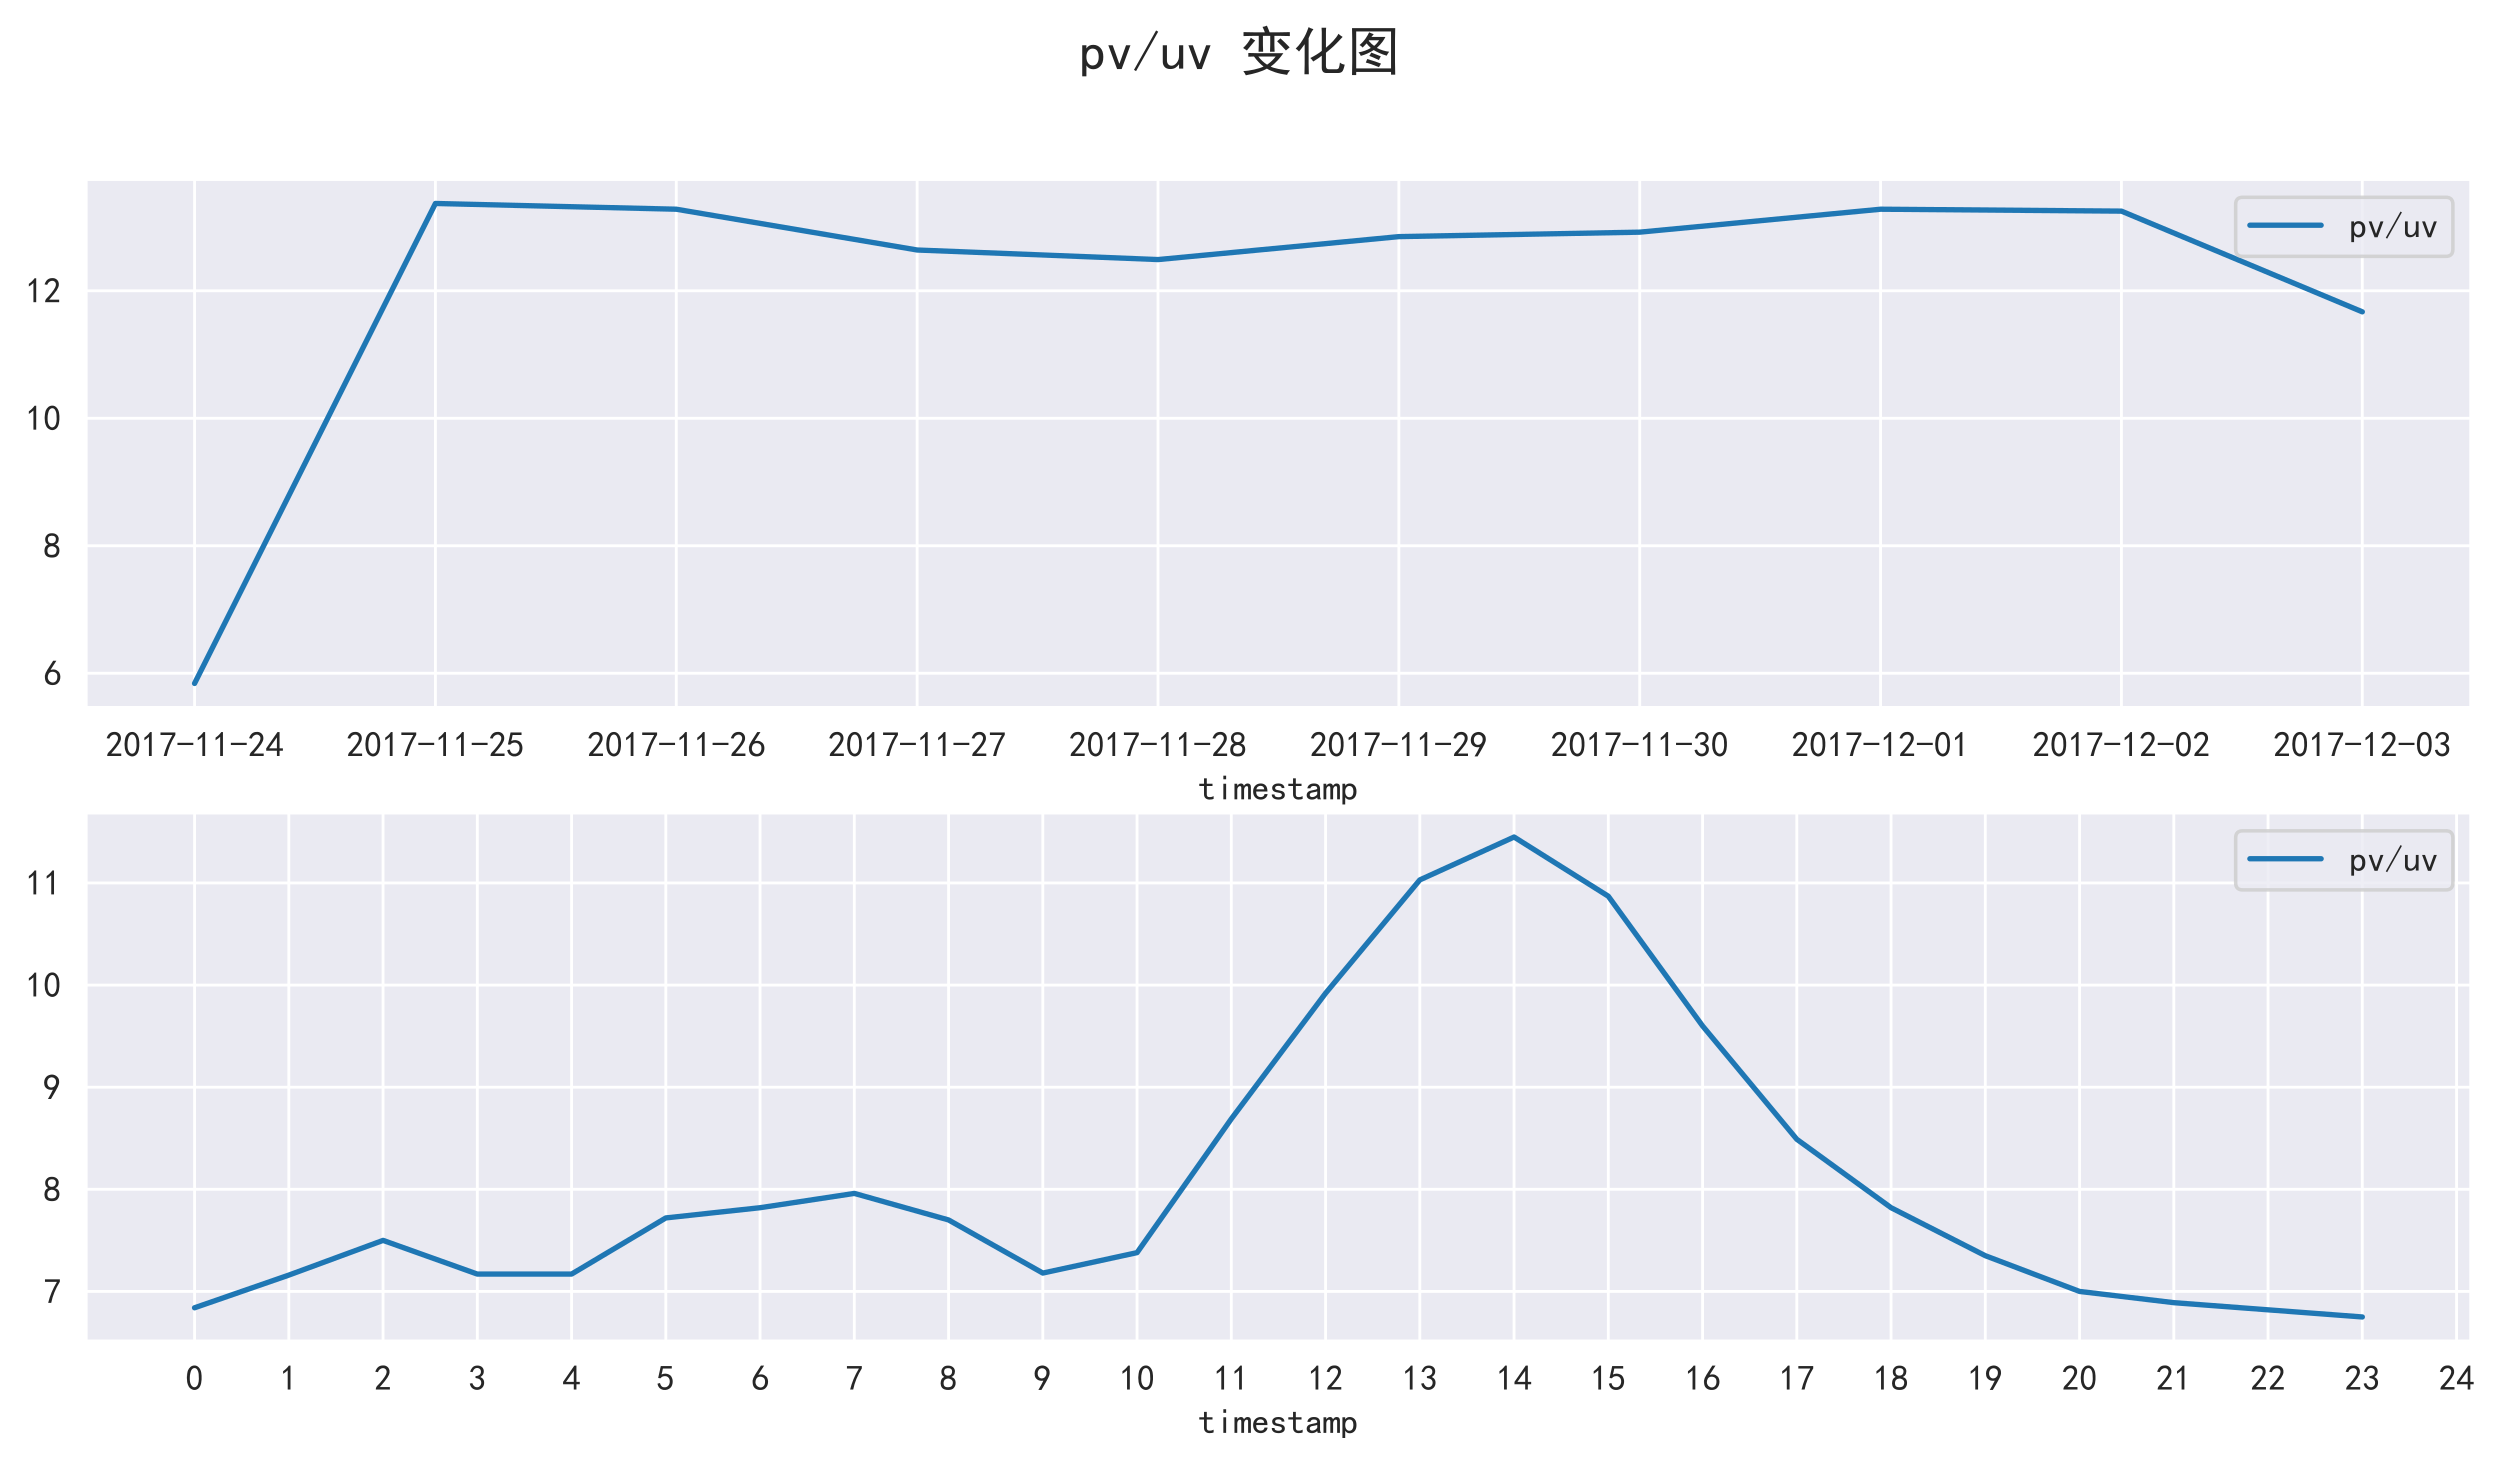 <?xml version="1.0" encoding="utf-8" standalone="no"?>
<!DOCTYPE svg PUBLIC "-//W3C//DTD SVG 1.1//EN"
  "http://www.w3.org/Graphics/SVG/1.1/DTD/svg11.dtd">
<!-- Created with matplotlib (https://matplotlib.org/) -->
<svg height="411.01pt" version="1.1" viewBox="0 0 702.03 411.01" width="702.03pt" xmlns="http://www.w3.org/2000/svg" xmlns:xlink="http://www.w3.org/1999/xlink">
 <defs>
  <style type="text/css">
*{stroke-linecap:butt;stroke-linejoin:round;}
  </style>
 </defs>
 <g id="figure_1">
  <g id="patch_1">
   <path d="M 0 411.01 
L 702.03 411.01 
L 702.03 0 
L 0 0 
z
" style="fill:#ffffff;"/>
  </g>
  <g id="axes_1">
   <g id="patch_2">
    <path d="M 24.2 198.655 
L 693.8 198.655 
L 693.8 50.4 
L 24.2 50.4 
z
" style="fill:#eaeaf2;"/>
   </g>
   <g id="matplotlib.axis_1">
    <g id="xtick_1">
     <g id="line2d_1">
      <path clip-path="url(#p7c368e8ab7)" d="M 54.636 198.655 
L 54.636 50.4 
" style="fill:none;stroke:#ffffff;stroke-linecap:round;stroke-width:0.8;"/>
     </g>
     <g id="text_1">
      <!-- 2017-11-24 -->
      <defs>
       <path d="M 4.688 3.906 
Q 5.078 9.766 10.156 14.453 
Q 15.234 19.141 23.047 29.094 
Q 30.859 39.062 33.203 44.531 
Q 35.547 50 34.953 53.906 
Q 34.375 57.812 31.25 60.344 
Q 28.125 62.891 24.016 62.5 
Q 19.922 62.109 16.203 59.375 
Q 12.5 56.641 10.547 51.172 
L 3.125 52.344 
Q 6.25 61.328 11.125 65.422 
Q 16.016 69.531 22.656 69.922 
Q 26.562 70.312 29.688 69.719 
Q 32.812 69.141 36.125 66.984 
Q 39.453 64.844 41.594 60.547 
Q 43.75 56.25 43.156 50.188 
Q 42.578 44.141 37.109 35.734 
Q 31.641 27.344 16.016 9.375 
L 44.141 9.375 
L 44.141 2.344 
L 4.688 2.344 
z
" id="SimHei-50"/>
       <path d="M 3.125 29.297 
Q 3.906 50 6.438 56.047 
Q 8.984 62.109 13.672 66.016 
Q 18.359 69.922 25.188 69.922 
Q 32.031 69.922 37.109 64.25 
Q 42.188 58.594 43.75 50 
Q 45.312 41.406 44.719 30.266 
Q 44.141 19.141 40.812 12.109 
Q 37.5 5.078 30.859 2.344 
Q 24.219 -0.391 17.578 2.922 
Q 10.938 6.25 8.203 11.719 
Q 5.469 17.188 4.297 23.234 
Q 3.125 29.297 3.906 50 
z
M 12.891 52.734 
Q 10.547 31.25 12.5 22.844 
Q 14.453 14.453 18.938 10.938 
Q 23.438 7.422 28.125 9.562 
Q 32.812 11.719 34.953 18.156 
Q 37.109 24.609 37.109 32.219 
Q 37.109 39.844 36.516 46.094 
Q 35.938 52.344 33 57.422 
Q 30.078 62.5 25.188 62.688 
Q 20.312 62.891 16.594 57.812 
Q 12.891 52.734 10.547 31.25 
z
" id="SimHei-48"/>
       <path d="M 21.875 56.25 
Q 16.797 51.172 8.984 46.484 
L 8.984 53.906 
Q 18.75 60.547 25 69.531 
L 29.688 69.531 
L 29.688 2.344 
L 21.875 2.344 
z
" id="SimHei-49"/>
       <path d="M 13.281 2.344 
Q 20.312 32.031 37.891 61.328 
L 4.297 61.328 
L 4.297 68.359 
L 46.094 68.359 
L 46.094 61.719 
Q 27.734 32.031 21.875 2.344 
L 13.281 2.344 
z
" id="SimHei-55"/>
       <path d="M 46.484 33.203 
L 1.953 33.203 
L 1.953 39.453 
L 46.484 39.453 
z
" id="SimHei-45"/>
       <path d="M 31.25 17.188 
L 1.172 17.188 
L 1.172 23.828 
L 32.812 69.531 
L 38.672 69.531 
L 38.672 23.828 
L 48.047 23.828 
L 48.047 17.188 
L 38.672 17.188 
L 38.672 2.344 
L 31.25 2.344 
z
M 31.25 23.828 
L 31.25 54.688 
L 9.375 23.828 
z
" id="SimHei-52"/>
      </defs>
      <g style="fill:#262626;" transform="translate(29.636 212.53)scale(0.1 -0.1)">
       <use xlink:href="#SimHei-50"/>
       <use x="50" xlink:href="#SimHei-48"/>
       <use x="100" xlink:href="#SimHei-49"/>
       <use x="150" xlink:href="#SimHei-55"/>
       <use x="200" xlink:href="#SimHei-45"/>
       <use x="250" xlink:href="#SimHei-49"/>
       <use x="300" xlink:href="#SimHei-49"/>
       <use x="350" xlink:href="#SimHei-45"/>
       <use x="400" xlink:href="#SimHei-50"/>
       <use x="450" xlink:href="#SimHei-52"/>
      </g>
     </g>
    </g>
    <g id="xtick_2">
     <g id="line2d_2">
      <path clip-path="url(#p7c368e8ab7)" d="M 122.273 198.655 
L 122.273 50.4 
" style="fill:none;stroke:#ffffff;stroke-linecap:round;stroke-width:0.8;"/>
     </g>
     <g id="text_2">
      <!-- 2017-11-25 -->
      <defs>
       <path d="M 8.594 20.703 
Q 11.328 10.156 17.969 8.984 
Q 24.609 7.812 28.703 10.344 
Q 32.812 12.891 34.562 16.984 
Q 36.328 21.094 36.125 26.172 
Q 35.938 31.25 33.391 34.766 
Q 30.859 38.281 26.953 39.453 
Q 23.047 40.625 18.156 39.453 
Q 13.281 38.281 10.156 33.984 
L 3.516 34.766 
Q 4.297 37.109 10.938 68.359 
L 41.797 68.359 
L 41.797 61.328 
L 16.797 61.328 
Q 14.844 50.781 12.891 44.531 
Q 18.75 47.266 23.828 47.062 
Q 28.906 46.875 33.594 44.719 
Q 38.281 42.578 40.422 38.859 
Q 42.578 35.156 43.547 31.438 
Q 44.531 27.734 44.328 23.438 
Q 44.141 19.141 42.578 14.641 
Q 41.016 10.156 37.891 7.219 
Q 34.766 4.297 30.266 2.531 
Q 25.781 0.781 19.922 1.172 
Q 14.062 1.562 8.781 5.469 
Q 3.516 9.375 1.562 18.75 
z
" id="SimHei-53"/>
      </defs>
      <g style="fill:#262626;" transform="translate(97.273 212.53)scale(0.1 -0.1)">
       <use xlink:href="#SimHei-50"/>
       <use x="50" xlink:href="#SimHei-48"/>
       <use x="100" xlink:href="#SimHei-49"/>
       <use x="150" xlink:href="#SimHei-55"/>
       <use x="200" xlink:href="#SimHei-45"/>
       <use x="250" xlink:href="#SimHei-49"/>
       <use x="300" xlink:href="#SimHei-49"/>
       <use x="350" xlink:href="#SimHei-45"/>
       <use x="400" xlink:href="#SimHei-50"/>
       <use x="450" xlink:href="#SimHei-53"/>
      </g>
     </g>
    </g>
    <g id="xtick_3">
     <g id="line2d_3">
      <path clip-path="url(#p7c368e8ab7)" d="M 189.909 198.655 
L 189.909 50.4 
" style="fill:none;stroke:#ffffff;stroke-linecap:round;stroke-width:0.8;"/>
     </g>
     <g id="text_3">
      <!-- 2017-11-26 -->
      <defs>
       <path d="M 3.516 19.531 
Q 4.297 30.859 6.047 34.766 
Q 7.812 38.672 11.328 44.531 
L 27.344 69.531 
L 36.328 69.531 
L 19.922 43.75 
Q 30.469 46.484 36.719 42.969 
Q 42.969 39.453 45.109 34.953 
Q 47.266 30.469 47.453 25.188 
Q 47.656 19.922 45.891 14.844 
Q 44.141 9.766 39.641 5.656 
Q 35.156 1.562 27.141 1.172 
Q 19.141 0.781 13.469 4.094 
Q 7.812 7.422 5.656 13.469 
Q 3.516 19.531 4.297 30.859 
z
M 12.5 16.016 
Q 19.531 8.594 25.391 8.203 
Q 31.25 7.812 35.156 12.109 
Q 39.062 16.406 39.062 24.609 
Q 39.062 32.812 34.172 35.938 
Q 29.297 39.062 23.234 38.281 
Q 17.188 37.5 14.453 32.422 
Q 11.719 27.344 12.109 21.672 
Q 12.5 16.016 19.531 8.594 
z
" id="SimHei-54"/>
      </defs>
      <g style="fill:#262626;" transform="translate(164.909 212.53)scale(0.1 -0.1)">
       <use xlink:href="#SimHei-50"/>
       <use x="50" xlink:href="#SimHei-48"/>
       <use x="100" xlink:href="#SimHei-49"/>
       <use x="150" xlink:href="#SimHei-55"/>
       <use x="200" xlink:href="#SimHei-45"/>
       <use x="250" xlink:href="#SimHei-49"/>
       <use x="300" xlink:href="#SimHei-49"/>
       <use x="350" xlink:href="#SimHei-45"/>
       <use x="400" xlink:href="#SimHei-50"/>
       <use x="450" xlink:href="#SimHei-54"/>
      </g>
     </g>
    </g>
    <g id="xtick_4">
     <g id="line2d_4">
      <path clip-path="url(#p7c368e8ab7)" d="M 257.545 198.655 
L 257.545 50.4 
" style="fill:none;stroke:#ffffff;stroke-linecap:round;stroke-width:0.8;"/>
     </g>
     <g id="text_4">
      <!-- 2017-11-27 -->
      <g style="fill:#262626;" transform="translate(232.545 212.53)scale(0.1 -0.1)">
       <use xlink:href="#SimHei-50"/>
       <use x="50" xlink:href="#SimHei-48"/>
       <use x="100" xlink:href="#SimHei-49"/>
       <use x="150" xlink:href="#SimHei-55"/>
       <use x="200" xlink:href="#SimHei-45"/>
       <use x="250" xlink:href="#SimHei-49"/>
       <use x="300" xlink:href="#SimHei-49"/>
       <use x="350" xlink:href="#SimHei-45"/>
       <use x="400" xlink:href="#SimHei-50"/>
       <use x="450" xlink:href="#SimHei-55"/>
      </g>
     </g>
    </g>
    <g id="xtick_5">
     <g id="line2d_5">
      <path clip-path="url(#p7c368e8ab7)" d="M 325.182 198.655 
L 325.182 50.4 
" style="fill:none;stroke:#ffffff;stroke-linecap:round;stroke-width:0.8;"/>
     </g>
     <g id="text_5">
      <!-- 2017-11-28 -->
      <defs>
       <path d="M 2.734 16.797 
Q 2.734 26.172 5.078 30.656 
Q 7.422 35.156 12.891 37.891 
Q 8.203 40.625 6.641 43.938 
Q 5.078 47.266 4.875 51.562 
Q 4.688 55.859 6.047 58.984 
Q 7.422 62.109 10.156 64.844 
Q 12.891 67.578 16.203 68.547 
Q 19.531 69.531 23.438 69.531 
Q 27.344 69.531 30.469 68.75 
Q 33.594 67.969 37.109 65.422 
Q 40.625 62.891 42.188 58.203 
Q 43.75 53.516 41.984 47.266 
Q 40.234 41.016 32.812 37.5 
Q 39.453 35.547 42.188 31.438 
Q 44.922 27.344 44.922 21.484 
Q 44.922 15.625 43.156 12.109 
Q 41.406 8.594 39.25 6.25 
Q 37.109 3.906 33.391 2.531 
Q 29.688 1.172 24.016 1.172 
Q 18.359 1.172 14.25 2.531 
Q 10.156 3.906 7.422 6.641 
Q 4.688 9.375 3.703 13.078 
Q 2.734 16.797 2.734 26.172 
z
M 10.938 26.562 
Q 10.547 17.188 12.297 13.672 
Q 14.062 10.156 18.75 9.172 
Q 23.438 8.203 28.516 9.375 
Q 33.594 10.547 35.547 14.844 
Q 37.5 19.141 36.906 23.438 
Q 36.328 27.734 32.031 30.656 
Q 27.734 33.594 22.656 33.203 
Q 17.578 32.812 14.25 29.688 
Q 10.938 26.562 10.547 17.188 
z
M 12.109 56.25 
Q 12.109 48.438 14.844 44.922 
Q 17.578 41.406 23.438 41.406 
Q 29.297 41.406 32.219 44.922 
Q 35.156 48.438 34.953 53.312 
Q 34.766 58.203 31.438 60.547 
Q 28.125 62.891 22.453 62.5 
Q 16.797 62.109 14.453 59.172 
Q 12.109 56.25 12.109 48.438 
z
" id="SimHei-56"/>
      </defs>
      <g style="fill:#262626;" transform="translate(300.182 212.53)scale(0.1 -0.1)">
       <use xlink:href="#SimHei-50"/>
       <use x="50" xlink:href="#SimHei-48"/>
       <use x="100" xlink:href="#SimHei-49"/>
       <use x="150" xlink:href="#SimHei-55"/>
       <use x="200" xlink:href="#SimHei-45"/>
       <use x="250" xlink:href="#SimHei-49"/>
       <use x="300" xlink:href="#SimHei-49"/>
       <use x="350" xlink:href="#SimHei-45"/>
       <use x="400" xlink:href="#SimHei-50"/>
       <use x="450" xlink:href="#SimHei-56"/>
      </g>
     </g>
    </g>
    <g id="xtick_6">
     <g id="line2d_6">
      <path clip-path="url(#p7c368e8ab7)" d="M 392.818 198.655 
L 392.818 50.4 
" style="fill:none;stroke:#ffffff;stroke-linecap:round;stroke-width:0.8;"/>
     </g>
     <g id="text_6">
      <!-- 2017-11-29 -->
      <defs>
       <path d="M 12.5 1.172 
Q 21.094 15.625 26.562 27.344 
Q 16.797 25.781 10.344 29.875 
Q 3.906 33.984 2.531 41.016 
Q 1.172 48.047 2.734 53.703 
Q 4.297 59.375 7.609 63.078 
Q 10.938 66.797 15.625 68.359 
Q 20.312 69.922 24.016 69.922 
Q 27.734 69.922 31.641 68.359 
Q 35.547 66.797 38.672 63.672 
Q 41.797 60.547 42.969 57.219 
Q 44.141 53.906 44.141 48.625 
Q 44.141 43.359 40.234 35.156 
Q 36.328 26.953 21.094 1.172 
z
M 9.766 50 
Q 10.938 39.844 14.641 36.516 
Q 18.359 33.203 22.656 33.594 
Q 26.953 33.984 29.484 35.938 
Q 32.031 37.891 34.375 42.578 
Q 35.938 48.438 35.156 52.531 
Q 34.375 56.641 31.047 59.375 
Q 27.734 62.109 23.828 62.109 
Q 21.484 62.5 17.766 60.938 
Q 14.062 59.375 11.906 54.688 
Q 9.766 50 10.938 39.844 
z
" id="SimHei-57"/>
      </defs>
      <g style="fill:#262626;" transform="translate(367.818 212.53)scale(0.1 -0.1)">
       <use xlink:href="#SimHei-50"/>
       <use x="50" xlink:href="#SimHei-48"/>
       <use x="100" xlink:href="#SimHei-49"/>
       <use x="150" xlink:href="#SimHei-55"/>
       <use x="200" xlink:href="#SimHei-45"/>
       <use x="250" xlink:href="#SimHei-49"/>
       <use x="300" xlink:href="#SimHei-49"/>
       <use x="350" xlink:href="#SimHei-45"/>
       <use x="400" xlink:href="#SimHei-50"/>
       <use x="450" xlink:href="#SimHei-57"/>
      </g>
     </g>
    </g>
    <g id="xtick_7">
     <g id="line2d_7">
      <path clip-path="url(#p7c368e8ab7)" d="M 460.455 198.655 
L 460.455 50.4 
" style="fill:none;stroke:#ffffff;stroke-linecap:round;stroke-width:0.8;"/>
     </g>
     <g id="text_7">
      <!-- 2017-11-30 -->
      <defs>
       <path d="M 3.906 19.141 
L 10.938 20.312 
Q 12.5 15.234 16.016 11.906 
Q 19.531 8.594 24.797 8.781 
Q 30.078 8.984 33.203 13.078 
Q 36.328 17.188 35.938 22.453 
Q 35.547 27.734 31.828 30.656 
Q 28.125 33.594 19.922 34.766 
L 19.922 39.844 
Q 28.125 40.625 31.828 44.141 
Q 35.547 47.656 35.156 53.312 
Q 34.766 58.984 30.078 61.516 
Q 25.391 64.062 20.109 62.109 
Q 14.844 60.156 11.719 51.172 
L 4.688 52.344 
Q 7.031 59.375 11.125 64.062 
Q 15.234 68.75 22.266 69.531 
Q 29.297 70.312 34.562 67.766 
Q 39.844 65.234 41.984 59.953 
Q 44.141 54.688 42.578 48.438 
Q 41.016 42.188 33.594 37.5 
Q 39.062 35.156 41.984 30.469 
Q 44.922 25.781 43.938 18.156 
Q 42.969 10.547 37.109 5.859 
Q 31.25 1.172 23.828 1.359 
Q 16.406 1.562 10.938 6.047 
Q 5.469 10.547 3.906 19.141 
z
" id="SimHei-51"/>
      </defs>
      <g style="fill:#262626;" transform="translate(435.455 212.53)scale(0.1 -0.1)">
       <use xlink:href="#SimHei-50"/>
       <use x="50" xlink:href="#SimHei-48"/>
       <use x="100" xlink:href="#SimHei-49"/>
       <use x="150" xlink:href="#SimHei-55"/>
       <use x="200" xlink:href="#SimHei-45"/>
       <use x="250" xlink:href="#SimHei-49"/>
       <use x="300" xlink:href="#SimHei-49"/>
       <use x="350" xlink:href="#SimHei-45"/>
       <use x="400" xlink:href="#SimHei-51"/>
       <use x="450" xlink:href="#SimHei-48"/>
      </g>
     </g>
    </g>
    <g id="xtick_8">
     <g id="line2d_8">
      <path clip-path="url(#p7c368e8ab7)" d="M 528.091 198.655 
L 528.091 50.4 
" style="fill:none;stroke:#ffffff;stroke-linecap:round;stroke-width:0.8;"/>
     </g>
     <g id="text_8">
      <!-- 2017-12-01 -->
      <g style="fill:#262626;" transform="translate(503.091 212.53)scale(0.1 -0.1)">
       <use xlink:href="#SimHei-50"/>
       <use x="50" xlink:href="#SimHei-48"/>
       <use x="100" xlink:href="#SimHei-49"/>
       <use x="150" xlink:href="#SimHei-55"/>
       <use x="200" xlink:href="#SimHei-45"/>
       <use x="250" xlink:href="#SimHei-49"/>
       <use x="300" xlink:href="#SimHei-50"/>
       <use x="350" xlink:href="#SimHei-45"/>
       <use x="400" xlink:href="#SimHei-48"/>
       <use x="450" xlink:href="#SimHei-49"/>
      </g>
     </g>
    </g>
    <g id="xtick_9">
     <g id="line2d_9">
      <path clip-path="url(#p7c368e8ab7)" d="M 595.727 198.655 
L 595.727 50.4 
" style="fill:none;stroke:#ffffff;stroke-linecap:round;stroke-width:0.8;"/>
     </g>
     <g id="text_9">
      <!-- 2017-12-02 -->
      <g style="fill:#262626;" transform="translate(570.727 212.53)scale(0.1 -0.1)">
       <use xlink:href="#SimHei-50"/>
       <use x="50" xlink:href="#SimHei-48"/>
       <use x="100" xlink:href="#SimHei-49"/>
       <use x="150" xlink:href="#SimHei-55"/>
       <use x="200" xlink:href="#SimHei-45"/>
       <use x="250" xlink:href="#SimHei-49"/>
       <use x="300" xlink:href="#SimHei-50"/>
       <use x="350" xlink:href="#SimHei-45"/>
       <use x="400" xlink:href="#SimHei-48"/>
       <use x="450" xlink:href="#SimHei-50"/>
      </g>
     </g>
    </g>
    <g id="xtick_10">
     <g id="line2d_10">
      <path clip-path="url(#p7c368e8ab7)" d="M 663.364 198.655 
L 663.364 50.4 
" style="fill:none;stroke:#ffffff;stroke-linecap:round;stroke-width:0.8;"/>
     </g>
     <g id="text_10">
      <!-- 2017-12-03 -->
      <g style="fill:#262626;" transform="translate(638.364 212.53)scale(0.1 -0.1)">
       <use xlink:href="#SimHei-50"/>
       <use x="50" xlink:href="#SimHei-48"/>
       <use x="100" xlink:href="#SimHei-49"/>
       <use x="150" xlink:href="#SimHei-55"/>
       <use x="200" xlink:href="#SimHei-45"/>
       <use x="250" xlink:href="#SimHei-49"/>
       <use x="300" xlink:href="#SimHei-50"/>
       <use x="350" xlink:href="#SimHei-45"/>
       <use x="400" xlink:href="#SimHei-48"/>
       <use x="450" xlink:href="#SimHei-51"/>
      </g>
     </g>
    </g>
    <g id="text_11">
     <!-- timestamp -->
     <defs>
      <path d="M 42.969 3.125 
Q 41.016 2.344 38.469 1.75 
Q 35.938 1.172 31.641 1.172 
Q 24.609 1.172 20.312 5.078 
Q 16.016 8.984 16.016 16.016 
L 16.016 39.453 
L 2.734 39.453 
L 2.734 45.703 
L 16.016 45.703 
L 16.016 60.938 
L 23.828 60.938 
L 23.828 45.703 
L 39.844 45.703 
L 39.844 39.453 
L 23.828 39.453 
L 23.828 15.625 
Q 23.828 12.5 25.391 10.344 
Q 26.953 8.203 31.25 8.203 
Q 35.547 8.203 38.281 8.984 
Q 41.016 9.766 42.969 10.938 
z
" id="SimHei-116"/>
      <path d="M 28.125 58.203 
L 20.312 58.203 
L 20.312 68.359 
L 28.125 68.359 
z
M 28.125 1.953 
L 20.312 1.953 
L 20.312 45.703 
L 28.125 45.703 
z
" id="SimHei-105"/>
      <path d="M 47.656 1.953 
L 39.844 1.953 
L 39.844 33.594 
Q 39.844 35.938 39.062 37.5 
Q 38.281 39.062 35.938 39.062 
Q 33.203 39.062 30.859 36.125 
Q 28.516 33.203 28.516 28.516 
L 28.516 1.953 
L 20.703 1.953 
L 20.703 33.594 
Q 20.703 35.938 19.922 37.5 
Q 19.141 39.062 16.797 39.062 
Q 14.062 39.062 11.719 36.125 
Q 9.375 33.203 9.375 28.516 
L 9.375 1.953 
L 1.562 1.953 
L 1.562 45.703 
L 9.375 45.703 
L 9.375 39.844 
Q 11.328 42.969 14.062 44.719 
Q 16.797 46.484 19.922 46.484 
Q 23.047 46.484 25.188 44.719 
Q 27.344 42.969 28.125 39.844 
Q 30.078 42.969 32.609 44.719 
Q 35.156 46.484 38.281 46.484 
Q 42.969 46.484 45.312 43.938 
Q 47.656 41.406 47.656 36.719 
z
" id="SimHei-109"/>
      <path d="M 44.531 16.797 
Q 43.75 9.766 38.281 5.469 
Q 32.812 1.172 25.391 1.172 
Q 16.016 1.172 9.953 7.219 
Q 3.906 13.281 3.906 23.828 
Q 3.906 34.375 9.953 40.422 
Q 16.016 46.484 25.391 46.484 
Q 33.594 46.484 38.859 41.203 
Q 44.141 35.938 44.141 23.828 
L 12.5 23.828 
Q 12.5 15.234 16.203 11.719 
Q 19.922 8.203 25.391 8.203 
Q 29.688 8.203 32.422 10.344 
Q 35.156 12.5 35.938 16.797 
z
M 35.156 30.078 
Q 34.375 35.547 31.641 37.688 
Q 28.906 39.844 24.609 39.844 
Q 20.703 39.844 17.578 37.688 
Q 14.453 35.547 12.891 30.078 
z
" id="SimHei-101"/>
      <path d="M 42.969 14.062 
Q 42.969 7.812 38.078 4.484 
Q 33.203 1.172 25.781 1.172 
Q 16.406 1.172 11.328 4.875 
Q 6.25 8.594 6.25 15.625 
L 14.062 15.625 
Q 14.062 10.938 17.375 9.375 
Q 20.703 7.812 25.391 7.812 
Q 30.078 7.812 32.422 9.562 
Q 34.766 11.328 34.766 14.062 
Q 34.766 16.016 32.812 17.969 
Q 30.859 19.922 23.047 21.094 
Q 14.062 22.266 10.734 25.578 
Q 7.422 28.906 7.422 34.375 
Q 7.422 39.062 11.906 42.766 
Q 16.406 46.484 25 46.484 
Q 32.812 46.484 37.297 42.969 
Q 41.797 39.453 41.797 33.594 
L 33.984 33.594 
Q 33.984 37.109 31.438 38.469 
Q 28.906 39.844 25 39.844 
Q 19.922 39.844 17.766 38.078 
Q 15.625 36.328 15.625 33.984 
Q 15.625 31.25 17.578 29.688 
Q 19.531 28.125 25.781 27.344 
Q 35.938 25.781 39.453 22.453 
Q 42.969 19.141 42.969 14.062 
z
" id="SimHei-115"/>
      <path d="M 44.922 1.953 
L 35.547 1.953 
Q 34.766 2.734 34.375 4.094 
Q 33.984 5.469 33.984 7.422 
Q 31.25 4.297 27.344 2.734 
Q 23.438 1.172 19.141 1.172 
Q 12.891 1.172 8.594 4.297 
Q 4.297 7.422 4.297 13.281 
Q 4.297 19.141 8.203 22.656 
Q 12.109 26.172 20.312 27.344 
Q 25.781 28.125 29.875 29.297 
Q 33.984 30.469 33.984 32.422 
Q 33.984 34.766 32.219 37.109 
Q 30.469 39.453 24.609 39.453 
Q 19.922 39.453 17.766 37.688 
Q 15.625 35.938 14.844 32.812 
L 6.25 32.812 
Q 7.031 39.062 11.906 42.766 
Q 16.797 46.484 24.609 46.484 
Q 33.203 46.484 37.5 42.578 
Q 41.797 38.672 41.797 31.641 
L 41.797 10.156 
Q 41.797 7.812 42.578 5.859 
Q 43.359 3.906 44.922 1.953 
z
M 33.984 16.406 
L 33.984 24.219 
Q 31.641 23.438 29.484 22.844 
Q 27.344 22.266 22.266 21.484 
Q 16.406 20.703 14.641 18.75 
Q 12.891 16.797 12.891 14.062 
Q 12.891 11.719 14.641 9.953 
Q 16.406 8.203 19.922 8.203 
Q 23.438 8.203 27.531 10.156 
Q 31.641 12.109 33.984 16.406 
z
" id="SimHei-97"/>
      <path d="M 44.141 23.828 
Q 44.141 12.5 38.672 6.641 
Q 33.203 0.781 25.391 0.781 
Q 21.094 0.781 17.969 2.531 
Q 14.844 4.297 12.5 7.812 
L 12.5 -12.5 
L 4.688 -12.5 
L 4.688 45.703 
L 12.5 45.703 
L 12.5 39.844 
Q 14.844 43.359 17.969 44.922 
Q 21.094 46.484 25.391 46.484 
Q 33.203 46.484 38.672 40.812 
Q 44.141 35.156 44.141 23.828 
z
M 35.547 23.828 
Q 35.547 31.25 32.609 35.344 
Q 29.688 39.453 23.828 39.453 
Q 19.141 39.453 15.812 35.344 
Q 12.5 31.25 12.5 23.828 
Q 12.5 16.406 15.812 12.109 
Q 19.141 7.812 23.828 7.812 
Q 29.688 7.812 32.609 12.109 
Q 35.547 16.406 35.547 23.828 
z
" id="SimHei-112"/>
     </defs>
     <g style="fill:#262626;" transform="translate(336.5 224.655)scale(0.1 -0.1)">
      <use xlink:href="#SimHei-116"/>
      <use x="50" xlink:href="#SimHei-105"/>
      <use x="100" xlink:href="#SimHei-109"/>
      <use x="150" xlink:href="#SimHei-101"/>
      <use x="200" xlink:href="#SimHei-115"/>
      <use x="250" xlink:href="#SimHei-116"/>
      <use x="300" xlink:href="#SimHei-97"/>
      <use x="350" xlink:href="#SimHei-109"/>
      <use x="400" xlink:href="#SimHei-112"/>
     </g>
    </g>
   </g>
   <g id="matplotlib.axis_2">
    <g id="ytick_1">
     <g id="line2d_11">
      <path clip-path="url(#p7c368e8ab7)" d="M 24.2 189.052 
L 693.8 189.052 
" style="fill:none;stroke:#ffffff;stroke-linecap:round;stroke-width:0.8;"/>
     </g>
     <g id="text_12">
      <!-- 6 -->
      <g style="fill:#262626;" transform="translate(12.2 192.489)scale(0.1 -0.1)">
       <use xlink:href="#SimHei-54"/>
      </g>
     </g>
    </g>
    <g id="ytick_2">
     <g id="line2d_12">
      <path clip-path="url(#p7c368e8ab7)" d="M 24.2 153.255 
L 693.8 153.255 
" style="fill:none;stroke:#ffffff;stroke-linecap:round;stroke-width:0.8;"/>
     </g>
     <g id="text_13">
      <!-- 8 -->
      <g style="fill:#262626;" transform="translate(12.2 156.692)scale(0.1 -0.1)">
       <use xlink:href="#SimHei-56"/>
      </g>
     </g>
    </g>
    <g id="ytick_3">
     <g id="line2d_13">
      <path clip-path="url(#p7c368e8ab7)" d="M 24.2 117.457 
L 693.8 117.457 
" style="fill:none;stroke:#ffffff;stroke-linecap:round;stroke-width:0.8;"/>
     </g>
     <g id="text_14">
      <!-- 10 -->
      <g style="fill:#262626;" transform="translate(7.2 120.895)scale(0.1 -0.1)">
       <use xlink:href="#SimHei-49"/>
       <use x="50" xlink:href="#SimHei-48"/>
      </g>
     </g>
    </g>
    <g id="ytick_4">
     <g id="line2d_14">
      <path clip-path="url(#p7c368e8ab7)" d="M 24.2 81.66 
L 693.8 81.66 
" style="fill:none;stroke:#ffffff;stroke-linecap:round;stroke-width:0.8;"/>
     </g>
     <g id="text_15">
      <!-- 12 -->
      <g style="fill:#262626;" transform="translate(7.2 85.097)scale(0.1 -0.1)">
       <use xlink:href="#SimHei-49"/>
       <use x="50" xlink:href="#SimHei-50"/>
      </g>
     </g>
    </g>
   </g>
   <g id="line2d_15">
    <path clip-path="url(#p7c368e8ab7)" d="M 54.636 191.916 
L 122.273 57.139 
L 189.909 58.75 
L 257.545 70.205 
L 325.182 72.89 
L 392.818 66.446 
L 460.455 65.193 
L 528.091 58.75 
L 595.727 59.287 
L 663.364 87.567 
" style="fill:none;stroke:#1f77b4;stroke-linecap:round;stroke-width:1.5;"/>
   </g>
   <g id="patch_3">
    <path d="M 24.2 198.655 
L 24.2 50.4 
" style="fill:none;stroke:#ffffff;stroke-linecap:square;stroke-linejoin:miter;stroke-width:0.8;"/>
   </g>
   <g id="patch_4">
    <path d="M 693.8 198.655 
L 693.8 50.4 
" style="fill:none;stroke:#ffffff;stroke-linecap:square;stroke-linejoin:miter;stroke-width:0.8;"/>
   </g>
   <g id="patch_5">
    <path d="M 24.2 198.655 
L 693.8 198.655 
" style="fill:none;stroke:#ffffff;stroke-linecap:square;stroke-linejoin:miter;stroke-width:0.8;"/>
   </g>
   <g id="patch_6">
    <path d="M 24.2 50.4 
L 693.8 50.4 
" style="fill:none;stroke:#ffffff;stroke-linecap:square;stroke-linejoin:miter;stroke-width:0.8;"/>
   </g>
   <g id="legend_1">
    <g id="patch_7">
     <path d="M 629.8 71.994 
L 686.8 71.994 
Q 688.8 71.994 688.8 69.994 
L 688.8 57.4 
Q 688.8 55.4 686.8 55.4 
L 629.8 55.4 
Q 627.8 55.4 627.8 57.4 
L 627.8 69.994 
Q 627.8 71.994 629.8 71.994 
z
" style="fill:#eaeaf2;opacity:0.8;stroke:#cccccc;stroke-linejoin:miter;"/>
    </g>
    <g id="line2d_16">
     <path d="M 631.8 63.244 
L 651.8 63.244 
" style="fill:none;stroke:#1f77b4;stroke-linecap:round;stroke-width:1.5;"/>
    </g>
    <g id="line2d_17"/>
    <g id="text_16">
     <!-- pv/uv -->
     <defs>
      <path d="M 44.922 45.703 
L 28.516 1.172 
L 19.922 1.172 
L 3.516 45.703 
L 11.719 45.703 
L 23.828 11.719 
L 24.609 11.719 
L 36.719 45.703 
z
" id="SimHei-118"/>
      <path d="M 46.875 71.094 
L 5.469 -2.734 
L 1.562 -0.391 
L 42.969 73.438 
z
" id="SimHei-47"/>
      <path d="M 43.75 1.953 
L 35.938 1.953 
L 35.938 10.156 
Q 32.812 5.859 29.094 3.516 
Q 25.391 1.172 19.531 1.172 
Q 12.5 1.172 8.984 5.078 
Q 5.469 8.984 5.469 14.844 
L 5.469 45.703 
L 13.281 45.703 
L 13.281 17.578 
Q 13.281 12.891 15.625 10.156 
Q 17.969 7.422 21.875 7.422 
Q 26.953 7.422 31.438 12.688 
Q 35.938 17.969 35.938 25.781 
L 35.938 45.703 
L 43.75 45.703 
z
" id="SimHei-117"/>
     </defs>
     <g style="fill:#262626;" transform="translate(659.8 66.744)scale(0.1 -0.1)">
      <use xlink:href="#SimHei-112"/>
      <use x="50" xlink:href="#SimHei-118"/>
      <use x="100" xlink:href="#SimHei-47"/>
      <use x="150" xlink:href="#SimHei-117"/>
      <use x="200" xlink:href="#SimHei-118"/>
     </g>
    </g>
   </g>
  </g>
  <g id="axes_2">
   <g id="patch_8">
    <path d="M 24.2 376.56 
L 693.8 376.56 
L 693.8 228.305 
L 24.2 228.305 
z
" style="fill:#eaeaf2;"/>
   </g>
   <g id="matplotlib.axis_3">
    <g id="xtick_11">
     <g id="line2d_18">
      <path clip-path="url(#p2a9c01cce0)" d="M 54.636 376.56 
L 54.636 228.305 
" style="fill:none;stroke:#ffffff;stroke-linecap:round;stroke-width:0.8;"/>
     </g>
     <g id="text_17">
      <!-- 0 -->
      <g style="fill:#262626;" transform="translate(52.136 390.435)scale(0.1 -0.1)">
       <use xlink:href="#SimHei-48"/>
      </g>
     </g>
    </g>
    <g id="xtick_12">
     <g id="line2d_19">
      <path clip-path="url(#p2a9c01cce0)" d="M 81.103 376.56 
L 81.103 228.305 
" style="fill:none;stroke:#ffffff;stroke-linecap:round;stroke-width:0.8;"/>
     </g>
     <g id="text_18">
      <!-- 1 -->
      <g style="fill:#262626;" transform="translate(78.603 390.435)scale(0.1 -0.1)">
       <use xlink:href="#SimHei-49"/>
      </g>
     </g>
    </g>
    <g id="xtick_13">
     <g id="line2d_20">
      <path clip-path="url(#p2a9c01cce0)" d="M 107.569 376.56 
L 107.569 228.305 
" style="fill:none;stroke:#ffffff;stroke-linecap:round;stroke-width:0.8;"/>
     </g>
     <g id="text_19">
      <!-- 2 -->
      <g style="fill:#262626;" transform="translate(105.069 390.435)scale(0.1 -0.1)">
       <use xlink:href="#SimHei-50"/>
      </g>
     </g>
    </g>
    <g id="xtick_14">
     <g id="line2d_21">
      <path clip-path="url(#p2a9c01cce0)" d="M 134.036 376.56 
L 134.036 228.305 
" style="fill:none;stroke:#ffffff;stroke-linecap:round;stroke-width:0.8;"/>
     </g>
     <g id="text_20">
      <!-- 3 -->
      <g style="fill:#262626;" transform="translate(131.536 390.435)scale(0.1 -0.1)">
       <use xlink:href="#SimHei-51"/>
      </g>
     </g>
    </g>
    <g id="xtick_15">
     <g id="line2d_22">
      <path clip-path="url(#p2a9c01cce0)" d="M 160.502 376.56 
L 160.502 228.305 
" style="fill:none;stroke:#ffffff;stroke-linecap:round;stroke-width:0.8;"/>
     </g>
     <g id="text_21">
      <!-- 4 -->
      <g style="fill:#262626;" transform="translate(158.002 390.435)scale(0.1 -0.1)">
       <use xlink:href="#SimHei-52"/>
      </g>
     </g>
    </g>
    <g id="xtick_16">
     <g id="line2d_23">
      <path clip-path="url(#p2a9c01cce0)" d="M 186.968 376.56 
L 186.968 228.305 
" style="fill:none;stroke:#ffffff;stroke-linecap:round;stroke-width:0.8;"/>
     </g>
     <g id="text_22">
      <!-- 5 -->
      <g style="fill:#262626;" transform="translate(184.468 390.435)scale(0.1 -0.1)">
       <use xlink:href="#SimHei-53"/>
      </g>
     </g>
    </g>
    <g id="xtick_17">
     <g id="line2d_24">
      <path clip-path="url(#p2a9c01cce0)" d="M 213.435 376.56 
L 213.435 228.305 
" style="fill:none;stroke:#ffffff;stroke-linecap:round;stroke-width:0.8;"/>
     </g>
     <g id="text_23">
      <!-- 6 -->
      <g style="fill:#262626;" transform="translate(210.935 390.435)scale(0.1 -0.1)">
       <use xlink:href="#SimHei-54"/>
      </g>
     </g>
    </g>
    <g id="xtick_18">
     <g id="line2d_25">
      <path clip-path="url(#p2a9c01cce0)" d="M 239.901 376.56 
L 239.901 228.305 
" style="fill:none;stroke:#ffffff;stroke-linecap:round;stroke-width:0.8;"/>
     </g>
     <g id="text_24">
      <!-- 7 -->
      <g style="fill:#262626;" transform="translate(237.401 390.435)scale(0.1 -0.1)">
       <use xlink:href="#SimHei-55"/>
      </g>
     </g>
    </g>
    <g id="xtick_19">
     <g id="line2d_26">
      <path clip-path="url(#p2a9c01cce0)" d="M 266.368 376.56 
L 266.368 228.305 
" style="fill:none;stroke:#ffffff;stroke-linecap:round;stroke-width:0.8;"/>
     </g>
     <g id="text_25">
      <!-- 8 -->
      <g style="fill:#262626;" transform="translate(263.868 390.435)scale(0.1 -0.1)">
       <use xlink:href="#SimHei-56"/>
      </g>
     </g>
    </g>
    <g id="xtick_20">
     <g id="line2d_27">
      <path clip-path="url(#p2a9c01cce0)" d="M 292.834 376.56 
L 292.834 228.305 
" style="fill:none;stroke:#ffffff;stroke-linecap:round;stroke-width:0.8;"/>
     </g>
     <g id="text_26">
      <!-- 9 -->
      <g style="fill:#262626;" transform="translate(290.334 390.435)scale(0.1 -0.1)">
       <use xlink:href="#SimHei-57"/>
      </g>
     </g>
    </g>
    <g id="xtick_21">
     <g id="line2d_28">
      <path clip-path="url(#p2a9c01cce0)" d="M 319.3 376.56 
L 319.3 228.305 
" style="fill:none;stroke:#ffffff;stroke-linecap:round;stroke-width:0.8;"/>
     </g>
     <g id="text_27">
      <!-- 10 -->
      <g style="fill:#262626;" transform="translate(314.3 390.435)scale(0.1 -0.1)">
       <use xlink:href="#SimHei-49"/>
       <use x="50" xlink:href="#SimHei-48"/>
      </g>
     </g>
    </g>
    <g id="xtick_22">
     <g id="line2d_29">
      <path clip-path="url(#p2a9c01cce0)" d="M 345.767 376.56 
L 345.767 228.305 
" style="fill:none;stroke:#ffffff;stroke-linecap:round;stroke-width:0.8;"/>
     </g>
     <g id="text_28">
      <!-- 11 -->
      <g style="fill:#262626;" transform="translate(340.767 390.435)scale(0.1 -0.1)">
       <use xlink:href="#SimHei-49"/>
       <use x="50" xlink:href="#SimHei-49"/>
      </g>
     </g>
    </g>
    <g id="xtick_23">
     <g id="line2d_30">
      <path clip-path="url(#p2a9c01cce0)" d="M 372.233 376.56 
L 372.233 228.305 
" style="fill:none;stroke:#ffffff;stroke-linecap:round;stroke-width:0.8;"/>
     </g>
     <g id="text_29">
      <!-- 12 -->
      <g style="fill:#262626;" transform="translate(367.233 390.435)scale(0.1 -0.1)">
       <use xlink:href="#SimHei-49"/>
       <use x="50" xlink:href="#SimHei-50"/>
      </g>
     </g>
    </g>
    <g id="xtick_24">
     <g id="line2d_31">
      <path clip-path="url(#p2a9c01cce0)" d="M 398.7 376.56 
L 398.7 228.305 
" style="fill:none;stroke:#ffffff;stroke-linecap:round;stroke-width:0.8;"/>
     </g>
     <g id="text_30">
      <!-- 13 -->
      <g style="fill:#262626;" transform="translate(393.7 390.435)scale(0.1 -0.1)">
       <use xlink:href="#SimHei-49"/>
       <use x="50" xlink:href="#SimHei-51"/>
      </g>
     </g>
    </g>
    <g id="xtick_25">
     <g id="line2d_32">
      <path clip-path="url(#p2a9c01cce0)" d="M 425.166 376.56 
L 425.166 228.305 
" style="fill:none;stroke:#ffffff;stroke-linecap:round;stroke-width:0.8;"/>
     </g>
     <g id="text_31">
      <!-- 14 -->
      <g style="fill:#262626;" transform="translate(420.166 390.435)scale(0.1 -0.1)">
       <use xlink:href="#SimHei-49"/>
       <use x="50" xlink:href="#SimHei-52"/>
      </g>
     </g>
    </g>
    <g id="xtick_26">
     <g id="line2d_33">
      <path clip-path="url(#p2a9c01cce0)" d="M 451.632 376.56 
L 451.632 228.305 
" style="fill:none;stroke:#ffffff;stroke-linecap:round;stroke-width:0.8;"/>
     </g>
     <g id="text_32">
      <!-- 15 -->
      <g style="fill:#262626;" transform="translate(446.632 390.435)scale(0.1 -0.1)">
       <use xlink:href="#SimHei-49"/>
       <use x="50" xlink:href="#SimHei-53"/>
      </g>
     </g>
    </g>
    <g id="xtick_27">
     <g id="line2d_34">
      <path clip-path="url(#p2a9c01cce0)" d="M 478.099 376.56 
L 478.099 228.305 
" style="fill:none;stroke:#ffffff;stroke-linecap:round;stroke-width:0.8;"/>
     </g>
     <g id="text_33">
      <!-- 16 -->
      <g style="fill:#262626;" transform="translate(473.099 390.435)scale(0.1 -0.1)">
       <use xlink:href="#SimHei-49"/>
       <use x="50" xlink:href="#SimHei-54"/>
      </g>
     </g>
    </g>
    <g id="xtick_28">
     <g id="line2d_35">
      <path clip-path="url(#p2a9c01cce0)" d="M 504.565 376.56 
L 504.565 228.305 
" style="fill:none;stroke:#ffffff;stroke-linecap:round;stroke-width:0.8;"/>
     </g>
     <g id="text_34">
      <!-- 17 -->
      <g style="fill:#262626;" transform="translate(499.565 390.435)scale(0.1 -0.1)">
       <use xlink:href="#SimHei-49"/>
       <use x="50" xlink:href="#SimHei-55"/>
      </g>
     </g>
    </g>
    <g id="xtick_29">
     <g id="line2d_36">
      <path clip-path="url(#p2a9c01cce0)" d="M 531.032 376.56 
L 531.032 228.305 
" style="fill:none;stroke:#ffffff;stroke-linecap:round;stroke-width:0.8;"/>
     </g>
     <g id="text_35">
      <!-- 18 -->
      <g style="fill:#262626;" transform="translate(526.032 390.435)scale(0.1 -0.1)">
       <use xlink:href="#SimHei-49"/>
       <use x="50" xlink:href="#SimHei-56"/>
      </g>
     </g>
    </g>
    <g id="xtick_30">
     <g id="line2d_37">
      <path clip-path="url(#p2a9c01cce0)" d="M 557.498 376.56 
L 557.498 228.305 
" style="fill:none;stroke:#ffffff;stroke-linecap:round;stroke-width:0.8;"/>
     </g>
     <g id="text_36">
      <!-- 19 -->
      <g style="fill:#262626;" transform="translate(552.498 390.435)scale(0.1 -0.1)">
       <use xlink:href="#SimHei-49"/>
       <use x="50" xlink:href="#SimHei-57"/>
      </g>
     </g>
    </g>
    <g id="xtick_31">
     <g id="line2d_38">
      <path clip-path="url(#p2a9c01cce0)" d="M 583.964 376.56 
L 583.964 228.305 
" style="fill:none;stroke:#ffffff;stroke-linecap:round;stroke-width:0.8;"/>
     </g>
     <g id="text_37">
      <!-- 20 -->
      <g style="fill:#262626;" transform="translate(578.964 390.435)scale(0.1 -0.1)">
       <use xlink:href="#SimHei-50"/>
       <use x="50" xlink:href="#SimHei-48"/>
      </g>
     </g>
    </g>
    <g id="xtick_32">
     <g id="line2d_39">
      <path clip-path="url(#p2a9c01cce0)" d="M 610.431 376.56 
L 610.431 228.305 
" style="fill:none;stroke:#ffffff;stroke-linecap:round;stroke-width:0.8;"/>
     </g>
     <g id="text_38">
      <!-- 21 -->
      <g style="fill:#262626;" transform="translate(605.431 390.435)scale(0.1 -0.1)">
       <use xlink:href="#SimHei-50"/>
       <use x="50" xlink:href="#SimHei-49"/>
      </g>
     </g>
    </g>
    <g id="xtick_33">
     <g id="line2d_40">
      <path clip-path="url(#p2a9c01cce0)" d="M 636.897 376.56 
L 636.897 228.305 
" style="fill:none;stroke:#ffffff;stroke-linecap:round;stroke-width:0.8;"/>
     </g>
     <g id="text_39">
      <!-- 22 -->
      <g style="fill:#262626;" transform="translate(631.897 390.435)scale(0.1 -0.1)">
       <use xlink:href="#SimHei-50"/>
       <use x="50" xlink:href="#SimHei-50"/>
      </g>
     </g>
    </g>
    <g id="xtick_34">
     <g id="line2d_41">
      <path clip-path="url(#p2a9c01cce0)" d="M 663.364 376.56 
L 663.364 228.305 
" style="fill:none;stroke:#ffffff;stroke-linecap:round;stroke-width:0.8;"/>
     </g>
     <g id="text_40">
      <!-- 23 -->
      <g style="fill:#262626;" transform="translate(658.364 390.435)scale(0.1 -0.1)">
       <use xlink:href="#SimHei-50"/>
       <use x="50" xlink:href="#SimHei-51"/>
      </g>
     </g>
    </g>
    <g id="xtick_35">
     <g id="line2d_42">
      <path clip-path="url(#p2a9c01cce0)" d="M 689.83 376.56 
L 689.83 228.305 
" style="fill:none;stroke:#ffffff;stroke-linecap:round;stroke-width:0.8;"/>
     </g>
     <g id="text_41">
      <!-- 24 -->
      <g style="fill:#262626;" transform="translate(684.83 390.435)scale(0.1 -0.1)">
       <use xlink:href="#SimHei-50"/>
       <use x="50" xlink:href="#SimHei-52"/>
      </g>
     </g>
    </g>
    <g id="text_42">
     <!-- timestamp -->
     <g style="fill:#262626;" transform="translate(336.5 402.56)scale(0.1 -0.1)">
      <use xlink:href="#SimHei-116"/>
      <use x="50" xlink:href="#SimHei-105"/>
      <use x="100" xlink:href="#SimHei-109"/>
      <use x="150" xlink:href="#SimHei-101"/>
      <use x="200" xlink:href="#SimHei-115"/>
      <use x="250" xlink:href="#SimHei-116"/>
      <use x="300" xlink:href="#SimHei-97"/>
      <use x="350" xlink:href="#SimHei-109"/>
      <use x="400" xlink:href="#SimHei-112"/>
     </g>
    </g>
   </g>
   <g id="matplotlib.axis_4">
    <g id="ytick_5">
     <g id="line2d_43">
      <path clip-path="url(#p2a9c01cce0)" d="M 24.2 362.652 
L 693.8 362.652 
" style="fill:none;stroke:#ffffff;stroke-linecap:round;stroke-width:0.8;"/>
     </g>
     <g id="text_43">
      <!-- 7 -->
      <g style="fill:#262626;" transform="translate(12.2 366.09)scale(0.1 -0.1)">
       <use xlink:href="#SimHei-55"/>
      </g>
     </g>
    </g>
    <g id="ytick_6">
     <g id="line2d_44">
      <path clip-path="url(#p2a9c01cce0)" d="M 24.2 333.976 
L 693.8 333.976 
" style="fill:none;stroke:#ffffff;stroke-linecap:round;stroke-width:0.8;"/>
     </g>
     <g id="text_44">
      <!-- 8 -->
      <g style="fill:#262626;" transform="translate(12.2 337.414)scale(0.1 -0.1)">
       <use xlink:href="#SimHei-56"/>
      </g>
     </g>
    </g>
    <g id="ytick_7">
     <g id="line2d_45">
      <path clip-path="url(#p2a9c01cce0)" d="M 24.2 305.3 
L 693.8 305.3 
" style="fill:none;stroke:#ffffff;stroke-linecap:round;stroke-width:0.8;"/>
     </g>
     <g id="text_45">
      <!-- 9 -->
      <g style="fill:#262626;" transform="translate(12.2 308.738)scale(0.1 -0.1)">
       <use xlink:href="#SimHei-57"/>
      </g>
     </g>
    </g>
    <g id="ytick_8">
     <g id="line2d_46">
      <path clip-path="url(#p2a9c01cce0)" d="M 24.2 276.624 
L 693.8 276.624 
" style="fill:none;stroke:#ffffff;stroke-linecap:round;stroke-width:0.8;"/>
     </g>
     <g id="text_46">
      <!-- 10 -->
      <g style="fill:#262626;" transform="translate(7.2 280.062)scale(0.1 -0.1)">
       <use xlink:href="#SimHei-49"/>
       <use x="50" xlink:href="#SimHei-48"/>
      </g>
     </g>
    </g>
    <g id="ytick_9">
     <g id="line2d_47">
      <path clip-path="url(#p2a9c01cce0)" d="M 24.2 247.948 
L 693.8 247.948 
" style="fill:none;stroke:#ffffff;stroke-linecap:round;stroke-width:0.8;"/>
     </g>
     <g id="text_47">
      <!-- 11 -->
      <g style="fill:#262626;" transform="translate(7.2 251.386)scale(0.1 -0.1)">
       <use xlink:href="#SimHei-49"/>
       <use x="50" xlink:href="#SimHei-49"/>
      </g>
     </g>
    </g>
   </g>
   <g id="line2d_48">
    <path clip-path="url(#p2a9c01cce0)" d="M 54.636 367.24 
L 81.103 358.064 
L 107.569 348.314 
L 134.036 357.777 
L 160.502 357.777 
L 186.968 342.006 
L 213.435 339.138 
L 239.901 335.123 
L 266.368 342.579 
L 292.834 357.491 
L 319.3 351.755 
L 345.767 314.19 
L 372.233 278.918 
L 398.7 247.088 
L 425.166 235.044 
L 451.632 251.676 
L 478.099 288.095 
L 504.565 319.925 
L 531.032 339.138 
L 557.498 352.616 
L 583.964 362.652 
L 610.431 365.807 
L 636.897 367.814 
L 663.364 369.821 
" style="fill:none;stroke:#1f77b4;stroke-linecap:round;stroke-width:1.5;"/>
   </g>
   <g id="patch_9">
    <path d="M 24.2 376.56 
L 24.2 228.305 
" style="fill:none;stroke:#ffffff;stroke-linecap:square;stroke-linejoin:miter;stroke-width:0.8;"/>
   </g>
   <g id="patch_10">
    <path d="M 693.8 376.56 
L 693.8 228.305 
" style="fill:none;stroke:#ffffff;stroke-linecap:square;stroke-linejoin:miter;stroke-width:0.8;"/>
   </g>
   <g id="patch_11">
    <path d="M 24.2 376.56 
L 693.8 376.56 
" style="fill:none;stroke:#ffffff;stroke-linecap:square;stroke-linejoin:miter;stroke-width:0.8;"/>
   </g>
   <g id="patch_12">
    <path d="M 24.2 228.305 
L 693.8 228.305 
" style="fill:none;stroke:#ffffff;stroke-linecap:square;stroke-linejoin:miter;stroke-width:0.8;"/>
   </g>
   <g id="legend_2">
    <g id="patch_13">
     <path d="M 629.8 249.899 
L 686.8 249.899 
Q 688.8 249.899 688.8 247.899 
L 688.8 235.305 
Q 688.8 233.305 686.8 233.305 
L 629.8 233.305 
Q 627.8 233.305 627.8 235.305 
L 627.8 247.899 
Q 627.8 249.899 629.8 249.899 
z
" style="fill:#eaeaf2;opacity:0.8;stroke:#cccccc;stroke-linejoin:miter;"/>
    </g>
    <g id="line2d_49">
     <path d="M 631.8 241.149 
L 651.8 241.149 
" style="fill:none;stroke:#1f77b4;stroke-linecap:round;stroke-width:1.5;"/>
    </g>
    <g id="line2d_50"/>
    <g id="text_48">
     <!-- pv/uv -->
     <g style="fill:#262626;" transform="translate(659.8 244.649)scale(0.1 -0.1)">
      <use xlink:href="#SimHei-112"/>
      <use x="50" xlink:href="#SimHei-118"/>
      <use x="100" xlink:href="#SimHei-47"/>
      <use x="150" xlink:href="#SimHei-117"/>
      <use x="200" xlink:href="#SimHei-118"/>
     </g>
    </g>
   </g>
  </g>
  <g id="text_49">
   <!-- pv/uv 变化图 -->
   <defs>
    <path id="SimHei-32"/>
    <path d="M 81.25 30.859 
Q 77.344 25 70.891 17.766 
Q 64.453 10.547 57.422 5.859 
Q 61.328 3.516 71.875 1.359 
Q 82.422 -0.781 93.75 -1.172 
Q 89.062 -6.25 88.281 -9.766 
Q 75.781 -8.203 65.812 -4.875 
Q 55.859 -1.562 50.391 1.953 
Q 43.75 -1.953 33.594 -5.078 
Q 23.438 -8.203 10.938 -10.547 
Q 9.375 -6.641 6.25 -2.734 
Q 14.844 -2.344 26.359 0.188 
Q 37.891 2.734 44.141 5.859 
Q 35.547 12.109 26.172 24.609 
Q 21.094 24.609 15.625 24.219 
L 15.625 31.25 
Q 22.656 30.859 32.422 30.859 
z
M 50.391 82.422 
Q 53.125 76.562 55.469 69.922 
L 73.047 69.922 
Q 84.375 69.922 93.359 70.312 
L 93.359 62.891 
Q 83.984 63.281 73.828 63.281 
L 64.453 63.281 
L 64.453 46.094 
Q 64.453 39.844 64.844 33.594 
L 56.25 33.594 
Q 56.641 39.844 56.641 46.094 
L 56.641 63.281 
L 42.969 63.281 
L 42.969 46.094 
Q 42.969 41.797 43.359 33.594 
L 34.766 33.594 
Q 35.156 41.797 35.156 46.094 
L 35.156 63.281 
L 26.562 63.281 
Q 15.234 63.281 6.641 62.891 
L 6.641 70.312 
Q 14.844 69.922 26.562 69.922 
L 46.484 69.922 
Q 45.703 73.047 42.188 80.078 
Q 46.094 80.469 50.391 82.422 
z
M 34.375 24.609 
Q 41.406 15.234 50.781 9.375 
Q 60.156 15.625 66.797 24.609 
L 34.375 24.609 
z
M 75.781 58.594 
Q 83.984 51.172 92.969 41.797 
Q 89.844 39.453 85.938 35.938 
Q 79.297 43.75 69.531 53.125 
Q 73.047 55.859 75.781 58.594 
z
M 28.516 54.688 
Q 26.562 52.734 22.266 47.266 
Q 17.969 41.797 12.891 35.938 
Q 8.984 38.672 5.859 40.625 
Q 15.234 49.219 20.312 59.766 
Q 23.828 57.031 28.516 54.688 
z
" id="SimHei-21464"/>
    <path d="M 61.328 78.516 
Q 60.938 76.562 60.938 68.75 
L 60.938 41.016 
Q 68.359 47.266 74.609 53.906 
Q 80.859 60.547 84.375 67.188 
Q 87.5 64.062 92.188 61.328 
Q 89.062 57.812 81.641 50.188 
Q 74.219 42.578 70.109 39.25 
Q 66.016 35.938 60.938 31.641 
L 60.938 7.031 
Q 60.938 0.781 66.016 0.781 
L 81.25 0.781 
Q 84.375 1.172 85.344 4.094 
Q 86.328 7.031 87.109 13.281 
Q 90.625 10.156 96.094 9.375 
Q 93.75 -1.562 91.016 -3.906 
Q 88.281 -6.25 83.594 -6.25 
L 61.719 -6.25 
Q 53.516 -6.25 53.125 3.125 
L 53.125 26.172 
Q 50.391 23.828 46.281 21.094 
Q 42.188 18.359 37.109 15.234 
Q 34.766 19.141 31.641 21.875 
Q 36.719 24.219 42.766 27.922 
Q 48.828 31.641 53.125 35.156 
L 53.125 70.312 
Q 53.125 75 52.734 78.516 
L 61.328 78.516 
z
M 37.5 75.781 
Q 33.984 71.094 32.422 67.766 
Q 30.859 64.453 28.516 58.984 
L 28.516 10.547 
Q 28.516 -1.172 28.906 -8.594 
L 20.703 -8.594 
Q 21.094 -1.953 21.094 10.156 
L 21.094 47.656 
Q 17.578 42.578 15.031 39.453 
Q 12.5 36.328 10.547 33.984 
Q 7.812 37.109 4.297 39.453 
Q 9.766 44.531 13.672 50.188 
Q 17.578 55.859 20.5 61.125 
Q 23.438 66.406 25.391 71.484 
Q 27.344 76.562 28.516 79.688 
Q 30.859 77.734 37.5 75.781 
z
" id="SimHei-21270"/>
    <path d="M 90.625 77.734 
Q 90.234 67.969 90.234 56.25 
L 90.234 14.453 
Q 90.234 2.344 90.625 -9.375 
L 82.812 -9.375 
L 82.812 -4.297 
L 17.578 -4.297 
L 17.578 -10.156 
L 9.766 -10.156 
Q 10.156 1.953 10.156 14.844 
L 10.156 56.25 
Q 10.156 67.578 9.766 77.734 
L 90.625 77.734 
z
M 82.812 2.344 
L 82.812 71.484 
L 17.578 71.484 
L 17.578 2.344 
z
M 50.391 66.406 
Q 48.047 64.062 46.094 61.328 
L 72.266 61.328 
Q 70.703 57.812 67.188 52.734 
Q 63.672 47.656 56.25 40.625 
Q 67.969 34.766 79.297 33.594 
Q 76.562 30.078 74.609 26.172 
Q 60.156 30.469 50.391 36.719 
Q 39.062 29.297 26.172 25.781 
Q 25 29.297 21.875 32.422 
Q 34.375 34.375 44.922 40.625 
Q 39.453 45.703 37.109 49.219 
Q 33.594 45.312 29.688 41.406 
Q 26.953 44.531 23.828 46.094 
Q 30.469 51.562 35.156 58.391 
Q 39.844 65.234 41.797 69.922 
Q 45.703 67.969 50.391 66.406 
z
M 38.281 19.922 
Q 55.469 14.844 64.062 11.328 
Q 62.109 8.203 60.156 4.688 
Q 44.141 11.328 35.547 13.281 
Q 37.109 16.406 38.281 19.922 
z
M 45.703 32.031 
Q 58.984 26.562 63.672 25 
Q 61.719 21.875 60.156 17.969 
Q 46.875 24.219 42.188 25.781 
Q 44.141 28.516 45.703 32.031 
z
M 41.016 53.906 
Q 46.875 47.266 51.172 44.531 
Q 56.25 48.438 60.547 55.078 
L 41.797 55.078 
L 41.016 53.906 
z
" id="SimHei-22270"/>
   </defs>
   <g style="fill:#262626;" transform="translate(303.2 19.563)scale(0.15 -0.15)">
    <use xlink:href="#SimHei-112"/>
    <use x="50" xlink:href="#SimHei-118"/>
    <use x="100" xlink:href="#SimHei-47"/>
    <use x="150" xlink:href="#SimHei-117"/>
    <use x="200" xlink:href="#SimHei-118"/>
    <use x="250" xlink:href="#SimHei-32"/>
    <use x="300" xlink:href="#SimHei-21464"/>
    <use x="400" xlink:href="#SimHei-21270"/>
    <use x="500" xlink:href="#SimHei-22270"/>
   </g>
  </g>
 </g>
 <defs>
  <clipPath id="p7c368e8ab7">
   <rect height="148.255" width="669.6" x="24.2" y="50.4"/>
  </clipPath>
  <clipPath id="p2a9c01cce0">
   <rect height="148.255" width="669.6" x="24.2" y="228.305"/>
  </clipPath>
 </defs>
</svg>
